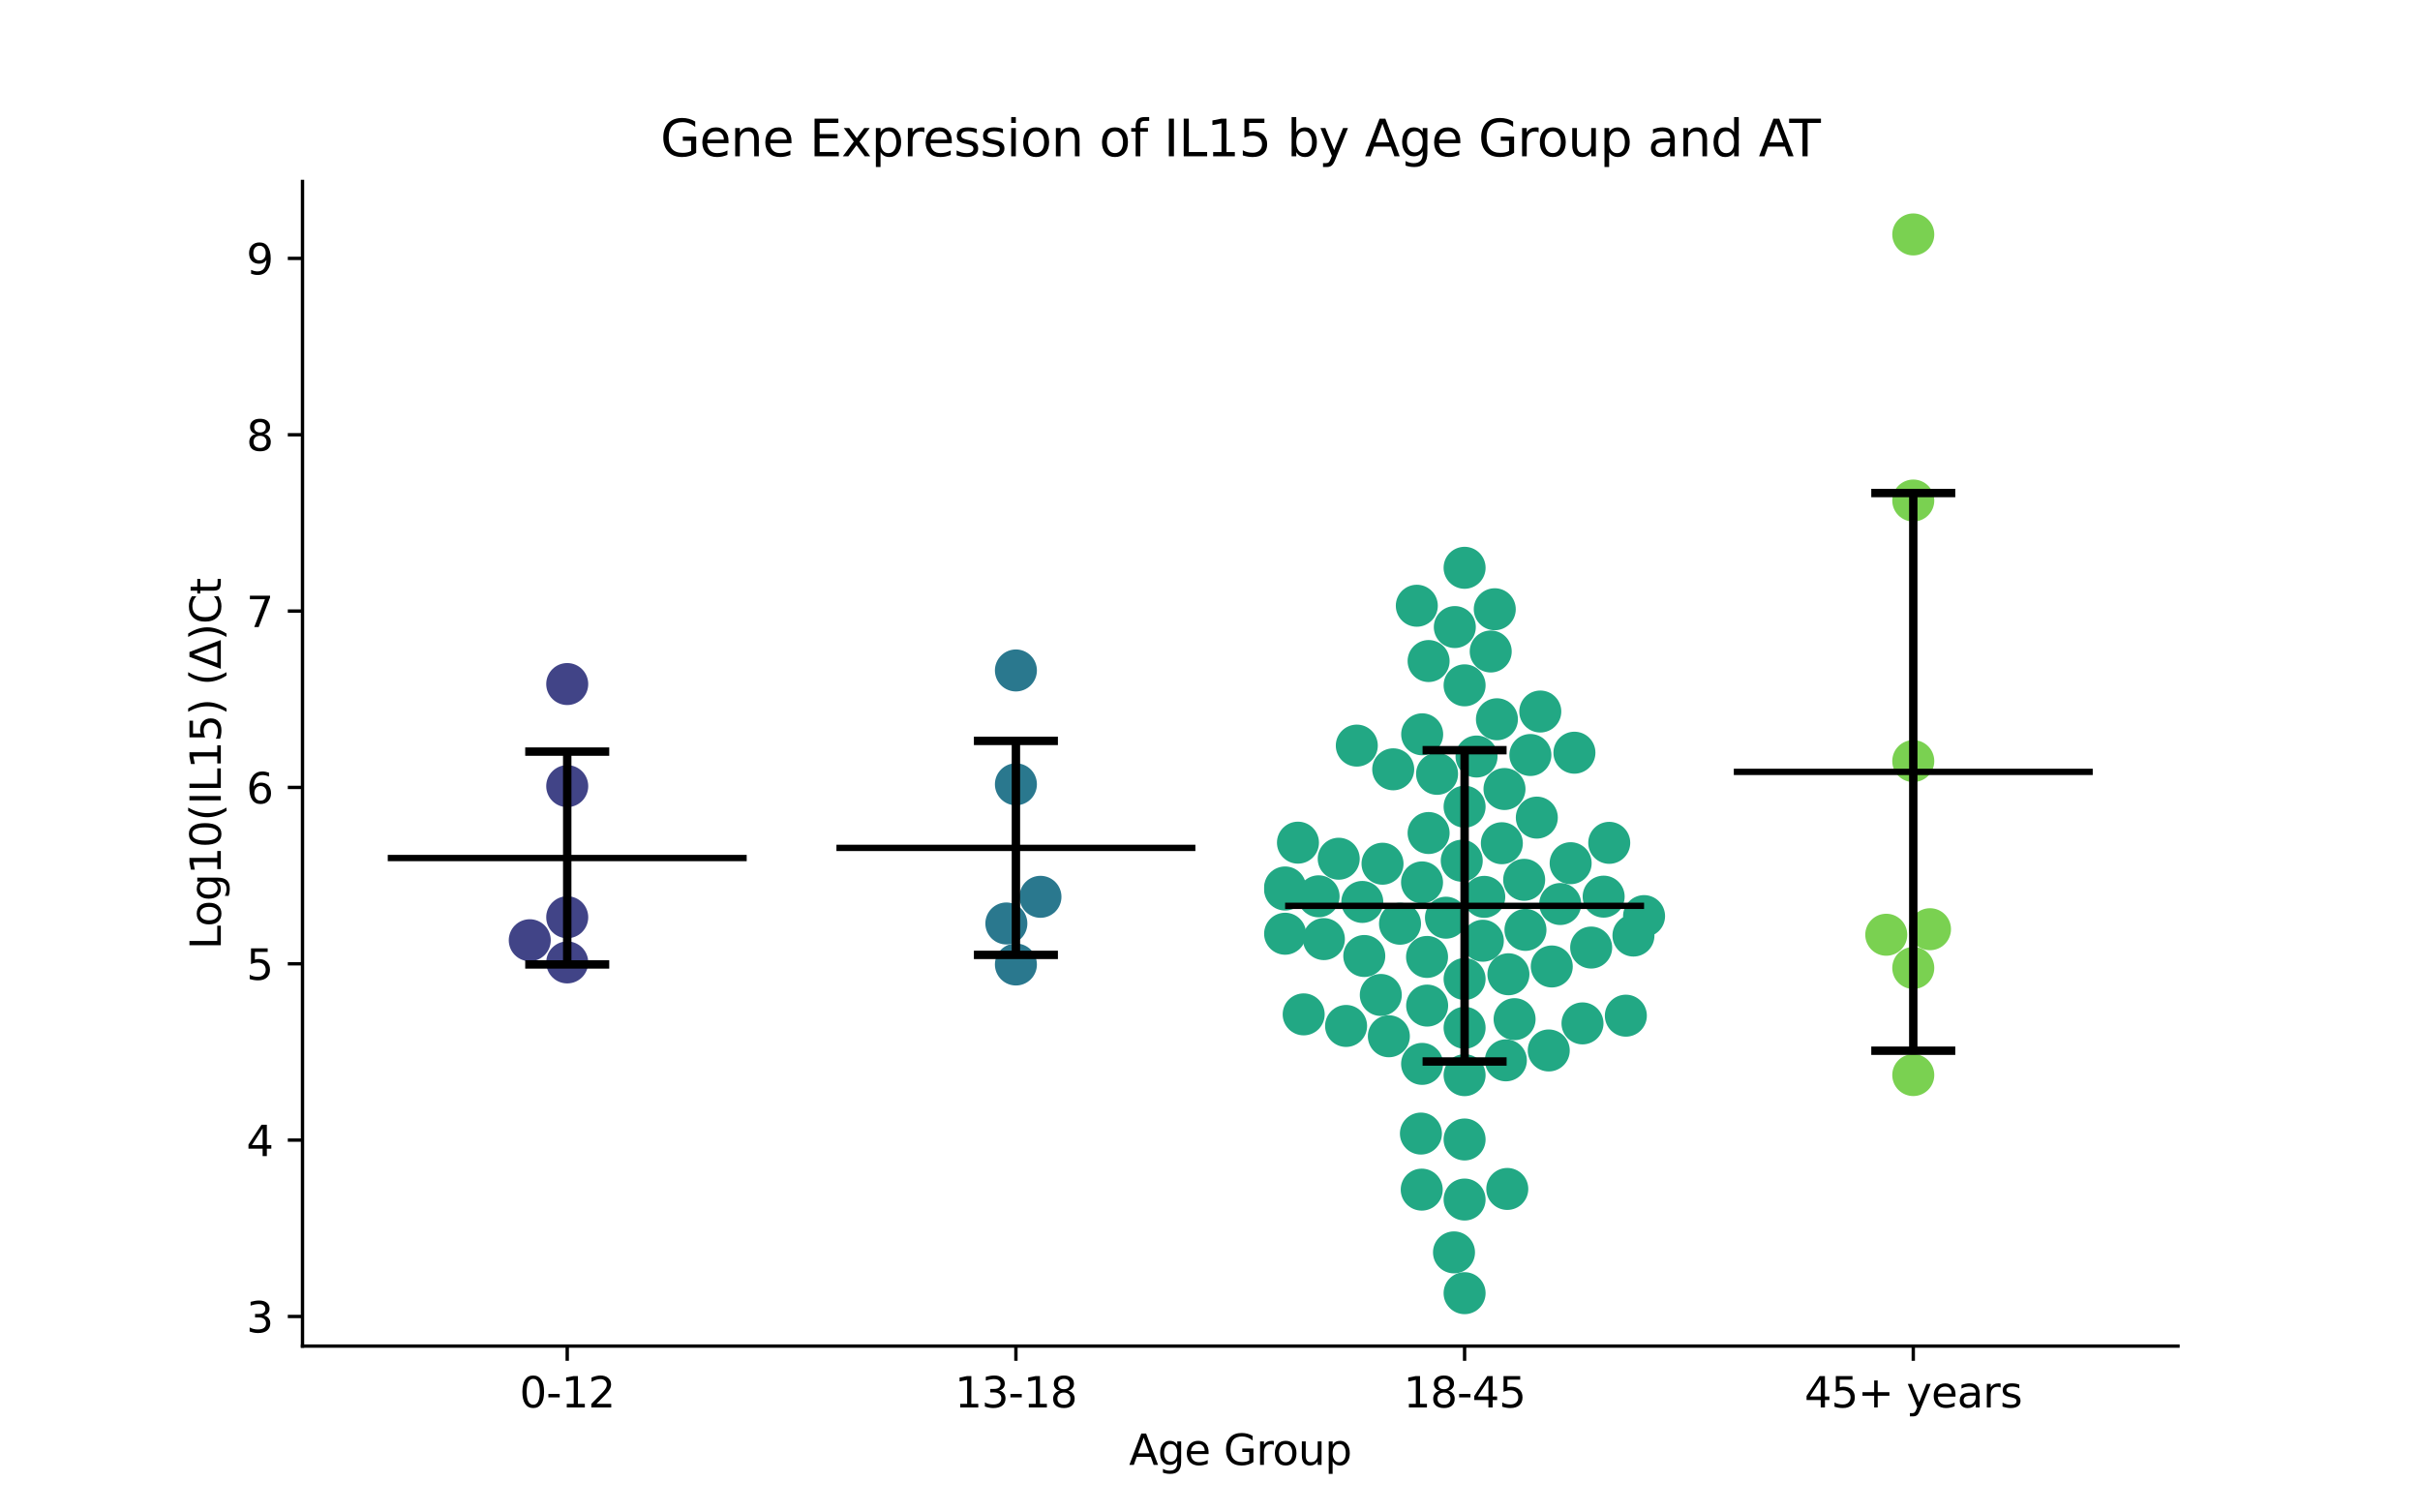 <?xml version="1.0" encoding="utf-8" standalone="no"?>
<!DOCTYPE svg PUBLIC "-//W3C//DTD SVG 1.1//EN"
  "http://www.w3.org/Graphics/SVG/1.1/DTD/svg11.dtd">
<svg xmlns:xlink="http://www.w3.org/1999/xlink" width="576pt" height="360pt" viewBox="0 0 576 360" xmlns="http://www.w3.org/2000/svg" version="1.1">
 <defs>
  <style type="text/css">*{stroke-linejoin: round; stroke-linecap: butt}</style>
 </defs>
 <g id="figure_1">
  <g id="patch_1">
   <path d="M 0 360 
L 576 360 
L 576 0 
L 0 0 
z
" style="fill: #ffffff"/>
  </g>
  <g id="axes_1">
   <g id="patch_2">
    <path d="M 72 320.4 
L 518.4 320.4 
L 518.4 43.2 
L 72 43.2 
z
" style="fill: #ffffff"/>
   </g>
   <g id="PathCollection_1">
    <defs>
     <path id="C0_0_37359011f9" d="M 0 5 
C 1.326 5 2.598 4.473 3.536 3.536 
C 4.473 2.598 5 1.326 5 -0 
C 5 -1.326 4.473 -2.598 3.536 -3.536 
C 2.598 -4.473 1.326 -5 0 -5 
C -1.326 -5 -2.598 -4.473 -3.536 -3.536 
C -4.473 -2.598 -5 -1.326 -5 0 
C -5 1.326 -4.473 2.598 -3.536 3.536 
C -2.598 4.473 -1.326 5 0 5 
z
"/>
    </defs>
    <g clip-path="url(#pb59195311c)">
     <use xlink:href="#C0_0_37359011f9" x="135.009" y="218.322" style="fill: #414487"/>
    </g>
    <g clip-path="url(#pb59195311c)">
     <use xlink:href="#C0_0_37359011f9" x="135.009" y="162.817" style="fill: #414487"/>
    </g>
    <g clip-path="url(#pb59195311c)">
     <use xlink:href="#C0_0_37359011f9" x="135.009" y="187.116" style="fill: #414487"/>
    </g>
    <g clip-path="url(#pb59195311c)">
     <use xlink:href="#C0_0_37359011f9" x="135.009" y="229.075" style="fill: #414487"/>
    </g>
    <g clip-path="url(#pb59195311c)">
     <use xlink:href="#C0_0_37359011f9" x="126.091" y="223.796" style="fill: #414487"/>
    </g>
   </g>
   <g id="PathCollection_2">
    <defs>
     <path id="C1_0_9f944660af" d="M 0 5 
C 1.326 5 2.598 4.473 3.536 3.536 
C 4.473 2.598 5 1.326 5 -0 
C 5 -1.326 4.473 -2.598 3.536 -3.536 
C 2.598 -4.473 1.326 -5 0 -5 
C -1.326 -5 -2.598 -4.473 -3.536 -3.536 
C -4.473 -2.598 -5 -1.326 -5 0 
C -5 1.326 -4.473 2.598 -3.536 3.536 
C -2.598 4.473 -1.326 5 0 5 
z
"/>
    </defs>
    <g clip-path="url(#pb59195311c)">
     <use xlink:href="#C1_0_9f944660af" x="241.803" y="159.581" style="fill: #2a788e"/>
    </g>
    <g clip-path="url(#pb59195311c)">
     <use xlink:href="#C1_0_9f944660af" x="241.803" y="229.568" style="fill: #2a788e"/>
    </g>
    <g clip-path="url(#pb59195311c)">
     <use xlink:href="#C1_0_9f944660af" x="241.803" y="186.679" style="fill: #2a788e"/>
    </g>
    <g clip-path="url(#pb59195311c)">
     <use xlink:href="#C1_0_9f944660af" x="239.531" y="219.805" style="fill: #2a788e"/>
    </g>
    <g clip-path="url(#pb59195311c)">
     <use xlink:href="#C1_0_9f944660af" x="247.646" y="213.46" style="fill: #2a788e"/>
    </g>
   </g>
   <g id="PathCollection_3">
    <defs>
     <path id="C2_0_330243fe6b" d="M 0 5 
C 1.326 5 2.598 4.473 3.536 3.536 
C 4.473 2.598 5 1.326 5 -0 
C 5 -1.326 4.473 -2.598 3.536 -3.536 
C 2.598 -4.473 1.326 -5 0 -5 
C -1.326 -5 -2.598 -4.473 -3.536 -3.536 
C -4.473 -2.598 -5 -1.326 -5 0 
C -5 1.326 -4.473 2.598 -3.536 3.536 
C -2.598 4.473 -1.326 5 0 5 
z
"/>
    </defs>
    <g clip-path="url(#pb59195311c)">
     <use xlink:href="#C2_0_330243fe6b" x="340.032" y="157.34" style="fill: #22a884"/>
    </g>
    <g clip-path="url(#pb59195311c)">
     <use xlink:href="#C2_0_330243fe6b" x="348.597" y="135.147" style="fill: #22a884"/>
    </g>
    <g clip-path="url(#pb59195311c)">
     <use xlink:href="#C2_0_330243fe6b" x="348.597" y="192.008" style="fill: #22a884"/>
    </g>
    <g clip-path="url(#pb59195311c)">
     <use xlink:href="#C2_0_330243fe6b" x="338.393" y="283.155" style="fill: #22a884"/>
    </g>
    <g clip-path="url(#pb59195311c)">
     <use xlink:href="#C2_0_330243fe6b" x="338.468" y="210.029" style="fill: #22a884"/>
    </g>
    <g clip-path="url(#pb59195311c)">
     <use xlink:href="#C2_0_330243fe6b" x="366.614" y="169.357" style="fill: #22a884"/>
    </g>
    <g clip-path="url(#pb59195311c)">
     <use xlink:href="#C2_0_330243fe6b" x="337.225" y="144.178" style="fill: #22a884"/>
    </g>
    <g clip-path="url(#pb59195311c)">
     <use xlink:href="#C2_0_330243fe6b" x="358.423" y="252.382" style="fill: #22a884"/>
    </g>
    <g clip-path="url(#pb59195311c)">
     <use xlink:href="#C2_0_330243fe6b" x="305.879" y="222.248" style="fill: #22a884"/>
    </g>
    <g clip-path="url(#pb59195311c)">
     <use xlink:href="#C2_0_330243fe6b" x="355.78" y="145.011" style="fill: #22a884"/>
    </g>
    <g clip-path="url(#pb59195311c)">
     <use xlink:href="#C2_0_330243fe6b" x="386.981" y="241.749" style="fill: #22a884"/>
    </g>
    <g clip-path="url(#pb59195311c)">
     <use xlink:href="#C2_0_330243fe6b" x="313.845" y="213.34" style="fill: #22a884"/>
    </g>
    <g clip-path="url(#pb59195311c)">
     <use xlink:href="#C2_0_330243fe6b" x="381.696" y="213.418" style="fill: #22a884"/>
    </g>
    <g clip-path="url(#pb59195311c)">
     <use xlink:href="#C2_0_330243fe6b" x="338.502" y="174.779" style="fill: #22a884"/>
    </g>
    <g clip-path="url(#pb59195311c)">
     <use xlink:href="#C2_0_330243fe6b" x="331.608" y="183.113" style="fill: #22a884"/>
    </g>
    <g clip-path="url(#pb59195311c)">
     <use xlink:href="#C2_0_330243fe6b" x="330.57" y="246.651" style="fill: #22a884"/>
    </g>
    <g clip-path="url(#pb59195311c)">
     <use xlink:href="#C2_0_330243fe6b" x="324.25" y="214.678" style="fill: #22a884"/>
    </g>
    <g clip-path="url(#pb59195311c)">
     <use xlink:href="#C2_0_330243fe6b" x="353.281" y="213.471" style="fill: #22a884"/>
    </g>
    <g clip-path="url(#pb59195311c)">
     <use xlink:href="#C2_0_330243fe6b" x="356.294" y="171.199" style="fill: #22a884"/>
    </g>
    <g clip-path="url(#pb59195311c)">
     <use xlink:href="#C2_0_330243fe6b" x="354.816" y="155.067" style="fill: #22a884"/>
    </g>
    <g clip-path="url(#pb59195311c)">
     <use xlink:href="#C2_0_330243fe6b" x="383.026" y="200.613" style="fill: #22a884"/>
    </g>
    <g clip-path="url(#pb59195311c)">
     <use xlink:href="#C2_0_330243fe6b" x="348.597" y="233.02" style="fill: #22a884"/>
    </g>
    <g clip-path="url(#pb59195311c)">
     <use xlink:href="#C2_0_330243fe6b" x="308.936" y="200.571" style="fill: #22a884"/>
    </g>
    <g clip-path="url(#pb59195311c)">
     <use xlink:href="#C2_0_330243fe6b" x="348.597" y="163.124" style="fill: #22a884"/>
    </g>
    <g clip-path="url(#pb59195311c)">
     <use xlink:href="#C2_0_330243fe6b" x="342.047" y="184.192" style="fill: #22a884"/>
    </g>
    <g clip-path="url(#pb59195311c)">
     <use xlink:href="#C2_0_330243fe6b" x="348.597" y="271.217" style="fill: #22a884"/>
    </g>
    <g clip-path="url(#pb59195311c)">
     <use xlink:href="#C2_0_330243fe6b" x="339.683" y="239.35" style="fill: #22a884"/>
    </g>
    <g clip-path="url(#pb59195311c)">
     <use xlink:href="#C2_0_330243fe6b" x="351.44" y="180.067" style="fill: #22a884"/>
    </g>
    <g clip-path="url(#pb59195311c)">
     <use xlink:href="#C2_0_330243fe6b" x="373.84" y="205.457" style="fill: #22a884"/>
    </g>
    <g clip-path="url(#pb59195311c)">
     <use xlink:href="#C2_0_330243fe6b" x="371.359" y="215.174" style="fill: #22a884"/>
    </g>
    <g clip-path="url(#pb59195311c)">
     <use xlink:href="#C2_0_330243fe6b" x="333.226" y="219.868" style="fill: #22a884"/>
    </g>
    <g clip-path="url(#pb59195311c)">
     <use xlink:href="#C2_0_330243fe6b" x="340.031" y="198.274" style="fill: #22a884"/>
    </g>
    <g clip-path="url(#pb59195311c)">
     <use xlink:href="#C2_0_330243fe6b" x="344.163" y="218.43" style="fill: #22a884"/>
    </g>
    <g clip-path="url(#pb59195311c)">
     <use xlink:href="#C2_0_330243fe6b" x="369.348" y="230.039" style="fill: #22a884"/>
    </g>
    <g clip-path="url(#pb59195311c)">
     <use xlink:href="#C2_0_330243fe6b" x="305.879" y="211.232" style="fill: #22a884"/>
    </g>
    <g clip-path="url(#pb59195311c)">
     <use xlink:href="#C2_0_330243fe6b" x="322.942" y="177.467" style="fill: #22a884"/>
    </g>
    <g clip-path="url(#pb59195311c)">
     <use xlink:href="#C2_0_330243fe6b" x="315.108" y="223.526" style="fill: #22a884"/>
    </g>
    <g clip-path="url(#pb59195311c)">
     <use xlink:href="#C2_0_330243fe6b" x="374.741" y="179.158" style="fill: #22a884"/>
    </g>
    <g clip-path="url(#pb59195311c)">
     <use xlink:href="#C2_0_330243fe6b" x="348.597" y="244.635" style="fill: #22a884"/>
    </g>
    <g clip-path="url(#pb59195311c)">
     <use xlink:href="#C2_0_330243fe6b" x="347.921" y="204.872" style="fill: #22a884"/>
    </g>
    <g clip-path="url(#pb59195311c)">
     <use xlink:href="#C2_0_330243fe6b" x="339.66" y="227.77" style="fill: #22a884"/>
    </g>
    <g clip-path="url(#pb59195311c)">
     <use xlink:href="#C2_0_330243fe6b" x="368.629" y="250.03" style="fill: #22a884"/>
    </g>
    <g clip-path="url(#pb59195311c)">
     <use xlink:href="#C2_0_330243fe6b" x="346.272" y="149.254" style="fill: #22a884"/>
    </g>
    <g clip-path="url(#pb59195311c)">
     <use xlink:href="#C2_0_330243fe6b" x="364.256" y="179.706" style="fill: #22a884"/>
    </g>
    <g clip-path="url(#pb59195311c)">
     <use xlink:href="#C2_0_330243fe6b" x="318.638" y="204.395" style="fill: #22a884"/>
    </g>
    <g clip-path="url(#pb59195311c)">
     <use xlink:href="#C2_0_330243fe6b" x="357.466" y="200.705" style="fill: #22a884"/>
    </g>
    <g clip-path="url(#pb59195311c)">
     <use xlink:href="#C2_0_330243fe6b" x="359.03" y="231.892" style="fill: #22a884"/>
    </g>
    <g clip-path="url(#pb59195311c)">
     <use xlink:href="#C2_0_330243fe6b" x="352.942" y="223.916" style="fill: #22a884"/>
    </g>
    <g clip-path="url(#pb59195311c)">
     <use xlink:href="#C2_0_330243fe6b" x="358.758" y="282.991" style="fill: #22a884"/>
    </g>
    <g clip-path="url(#pb59195311c)">
     <use xlink:href="#C2_0_330243fe6b" x="348.597" y="285.512" style="fill: #22a884"/>
    </g>
    <g clip-path="url(#pb59195311c)">
     <use xlink:href="#C2_0_330243fe6b" x="388.787" y="222.68" style="fill: #22a884"/>
    </g>
    <g clip-path="url(#pb59195311c)">
     <use xlink:href="#C2_0_330243fe6b" x="310.297" y="241.441" style="fill: #22a884"/>
    </g>
    <g clip-path="url(#pb59195311c)">
     <use xlink:href="#C2_0_330243fe6b" x="365.788" y="194.608" style="fill: #22a884"/>
    </g>
    <g clip-path="url(#pb59195311c)">
     <use xlink:href="#C2_0_330243fe6b" x="305.879" y="211.732" style="fill: #22a884"/>
    </g>
    <g clip-path="url(#pb59195311c)">
     <use xlink:href="#C2_0_330243fe6b" x="328.653" y="236.819" style="fill: #22a884"/>
    </g>
    <g clip-path="url(#pb59195311c)">
     <use xlink:href="#C2_0_330243fe6b" x="346.076" y="298.092" style="fill: #22a884"/>
    </g>
    <g clip-path="url(#pb59195311c)">
     <use xlink:href="#C2_0_330243fe6b" x="378.725" y="225.539" style="fill: #22a884"/>
    </g>
    <g clip-path="url(#pb59195311c)">
     <use xlink:href="#C2_0_330243fe6b" x="348.597" y="255.907" style="fill: #22a884"/>
    </g>
    <g clip-path="url(#pb59195311c)">
     <use xlink:href="#C2_0_330243fe6b" x="391.315" y="218.05" style="fill: #22a884"/>
    </g>
    <g clip-path="url(#pb59195311c)">
     <use xlink:href="#C2_0_330243fe6b" x="360.499" y="242.579" style="fill: #22a884"/>
    </g>
    <g clip-path="url(#pb59195311c)">
     <use xlink:href="#C2_0_330243fe6b" x="358.094" y="187.803" style="fill: #22a884"/>
    </g>
    <g clip-path="url(#pb59195311c)">
     <use xlink:href="#C2_0_330243fe6b" x="338.202" y="269.811" style="fill: #22a884"/>
    </g>
    <g clip-path="url(#pb59195311c)">
     <use xlink:href="#C2_0_330243fe6b" x="348.597" y="307.8" style="fill: #22a884"/>
    </g>
    <g clip-path="url(#pb59195311c)">
     <use xlink:href="#C2_0_330243fe6b" x="320.391" y="244.196" style="fill: #22a884"/>
    </g>
    <g clip-path="url(#pb59195311c)">
     <use xlink:href="#C2_0_330243fe6b" x="324.722" y="227.546" style="fill: #22a884"/>
    </g>
    <g clip-path="url(#pb59195311c)">
     <use xlink:href="#C2_0_330243fe6b" x="376.66" y="243.588" style="fill: #22a884"/>
    </g>
    <g clip-path="url(#pb59195311c)">
     <use xlink:href="#C2_0_330243fe6b" x="338.482" y="253.224" style="fill: #22a884"/>
    </g>
    <g clip-path="url(#pb59195311c)">
     <use xlink:href="#C2_0_330243fe6b" x="362.776" y="209.413" style="fill: #22a884"/>
    </g>
    <g clip-path="url(#pb59195311c)">
     <use xlink:href="#C2_0_330243fe6b" x="363.085" y="221.33" style="fill: #22a884"/>
    </g>
    <g clip-path="url(#pb59195311c)">
     <use xlink:href="#C2_0_330243fe6b" x="329.064" y="205.582" style="fill: #22a884"/>
    </g>
   </g>
   <g id="PathCollection_4">
    <defs>
     <path id="C3_0_1576e85b34" d="M 0 5 
C 1.326 5 2.598 4.473 3.536 3.536 
C 4.473 2.598 5 1.326 5 -0 
C 5 -1.326 4.473 -2.598 3.536 -3.536 
C 2.598 -4.473 1.326 -5 0 -5 
C -1.326 -5 -2.598 -4.473 -3.536 -3.536 
C -4.473 -2.598 -5 -1.326 -5 0 
C -5 1.326 -4.473 2.598 -3.536 3.536 
C -2.598 4.473 -1.326 5 0 5 
z
"/>
    </defs>
    <g clip-path="url(#pb59195311c)">
     <use xlink:href="#C3_0_1576e85b34" x="455.391" y="255.886" style="fill: #7ad151"/>
    </g>
    <g clip-path="url(#pb59195311c)">
     <use xlink:href="#C3_0_1576e85b34" x="455.391" y="55.8" style="fill: #7ad151"/>
    </g>
    <g clip-path="url(#pb59195311c)">
     <use xlink:href="#C3_0_1576e85b34" x="455.391" y="119.138" style="fill: #7ad151"/>
    </g>
    <g clip-path="url(#pb59195311c)">
     <use xlink:href="#C3_0_1576e85b34" x="455.391" y="181.153" style="fill: #7ad151"/>
    </g>
    <g clip-path="url(#pb59195311c)">
     <use xlink:href="#C3_0_1576e85b34" x="459.37" y="221.171" style="fill: #7ad151"/>
    </g>
    <g clip-path="url(#pb59195311c)">
     <use xlink:href="#C3_0_1576e85b34" x="448.962" y="222.489" style="fill: #7ad151"/>
    </g>
    <g clip-path="url(#pb59195311c)">
     <use xlink:href="#C3_0_1576e85b34" x="455.391" y="230.395" style="fill: #7ad151"/>
    </g>
   </g>
   <g id="matplotlib.axis_1">
    <g id="xtick_1">
     <g id="line2d_1">
      <defs>
       <path id="m72f266519b" d="M 0 0 
L 0 3.5 
" style="stroke: #000000; stroke-width: 0.8"/>
      </defs>
      <g>
       <use xlink:href="#m72f266519b" x="135.009" y="320.4" style="stroke: #000000; stroke-width: 0.8"/>
      </g>
     </g>
     <g id="text_1">
      <!-- 0-12 -->
      <g transform="translate(123.661 334.998) scale(0.1 -0.1)">
       <defs>
        <path id="DejaVuSans-30" d="M 2034 4250 
Q 1547 4250 1301 3770 
Q 1056 3291 1056 2328 
Q 1056 1369 1301 889 
Q 1547 409 2034 409 
Q 2525 409 2770 889 
Q 3016 1369 3016 2328 
Q 3016 3291 2770 3770 
Q 2525 4250 2034 4250 
z
M 2034 4750 
Q 2819 4750 3233 4129 
Q 3647 3509 3647 2328 
Q 3647 1150 3233 529 
Q 2819 -91 2034 -91 
Q 1250 -91 836 529 
Q 422 1150 422 2328 
Q 422 3509 836 4129 
Q 1250 4750 2034 4750 
z
" transform="scale(0.016)"/>
        <path id="DejaVuSans-2d" d="M 313 2009 
L 1997 2009 
L 1997 1497 
L 313 1497 
L 313 2009 
z
" transform="scale(0.016)"/>
        <path id="DejaVuSans-31" d="M 794 531 
L 1825 531 
L 1825 4091 
L 703 3866 
L 703 4441 
L 1819 4666 
L 2450 4666 
L 2450 531 
L 3481 531 
L 3481 0 
L 794 0 
L 794 531 
z
" transform="scale(0.016)"/>
        <path id="DejaVuSans-32" d="M 1228 531 
L 3431 531 
L 3431 0 
L 469 0 
L 469 531 
Q 828 903 1448 1529 
Q 2069 2156 2228 2338 
Q 2531 2678 2651 2914 
Q 2772 3150 2772 3378 
Q 2772 3750 2511 3984 
Q 2250 4219 1831 4219 
Q 1534 4219 1204 4116 
Q 875 4013 500 3803 
L 500 4441 
Q 881 4594 1212 4672 
Q 1544 4750 1819 4750 
Q 2544 4750 2975 4387 
Q 3406 4025 3406 3419 
Q 3406 3131 3298 2873 
Q 3191 2616 2906 2266 
Q 2828 2175 2409 1742 
Q 1991 1309 1228 531 
z
" transform="scale(0.016)"/>
       </defs>
       <use xlink:href="#DejaVuSans-30"/>
       <use xlink:href="#DejaVuSans-2d" x="63.623"/>
       <use xlink:href="#DejaVuSans-31" x="99.707"/>
       <use xlink:href="#DejaVuSans-32" x="163.33"/>
      </g>
     </g>
    </g>
    <g id="xtick_2">
     <g id="line2d_2">
      <g>
       <use xlink:href="#m72f266519b" x="241.803" y="320.4" style="stroke: #000000; stroke-width: 0.8"/>
      </g>
     </g>
     <g id="text_2">
      <!-- 13-18 -->
      <g transform="translate(227.274 334.998) scale(0.1 -0.1)">
       <defs>
        <path id="DejaVuSans-33" d="M 2597 2516 
Q 3050 2419 3304 2112 
Q 3559 1806 3559 1356 
Q 3559 666 3084 287 
Q 2609 -91 1734 -91 
Q 1441 -91 1130 -33 
Q 819 25 488 141 
L 488 750 
Q 750 597 1062 519 
Q 1375 441 1716 441 
Q 2309 441 2620 675 
Q 2931 909 2931 1356 
Q 2931 1769 2642 2001 
Q 2353 2234 1838 2234 
L 1294 2234 
L 1294 2753 
L 1863 2753 
Q 2328 2753 2575 2939 
Q 2822 3125 2822 3475 
Q 2822 3834 2567 4026 
Q 2313 4219 1838 4219 
Q 1578 4219 1281 4162 
Q 984 4106 628 3988 
L 628 4550 
Q 988 4650 1302 4700 
Q 1616 4750 1894 4750 
Q 2613 4750 3031 4423 
Q 3450 4097 3450 3541 
Q 3450 3153 3228 2886 
Q 3006 2619 2597 2516 
z
" transform="scale(0.016)"/>
        <path id="DejaVuSans-38" d="M 2034 2216 
Q 1584 2216 1326 1975 
Q 1069 1734 1069 1313 
Q 1069 891 1326 650 
Q 1584 409 2034 409 
Q 2484 409 2743 651 
Q 3003 894 3003 1313 
Q 3003 1734 2745 1975 
Q 2488 2216 2034 2216 
z
M 1403 2484 
Q 997 2584 770 2862 
Q 544 3141 544 3541 
Q 544 4100 942 4425 
Q 1341 4750 2034 4750 
Q 2731 4750 3128 4425 
Q 3525 4100 3525 3541 
Q 3525 3141 3298 2862 
Q 3072 2584 2669 2484 
Q 3125 2378 3379 2068 
Q 3634 1759 3634 1313 
Q 3634 634 3220 271 
Q 2806 -91 2034 -91 
Q 1263 -91 848 271 
Q 434 634 434 1313 
Q 434 1759 690 2068 
Q 947 2378 1403 2484 
z
M 1172 3481 
Q 1172 3119 1398 2916 
Q 1625 2713 2034 2713 
Q 2441 2713 2670 2916 
Q 2900 3119 2900 3481 
Q 2900 3844 2670 4047 
Q 2441 4250 2034 4250 
Q 1625 4250 1398 4047 
Q 1172 3844 1172 3481 
z
" transform="scale(0.016)"/>
       </defs>
       <use xlink:href="#DejaVuSans-31"/>
       <use xlink:href="#DejaVuSans-33" x="63.623"/>
       <use xlink:href="#DejaVuSans-2d" x="127.246"/>
       <use xlink:href="#DejaVuSans-31" x="163.33"/>
       <use xlink:href="#DejaVuSans-38" x="226.953"/>
      </g>
     </g>
    </g>
    <g id="xtick_3">
     <g id="line2d_3">
      <g>
       <use xlink:href="#m72f266519b" x="348.597" y="320.4" style="stroke: #000000; stroke-width: 0.8"/>
      </g>
     </g>
     <g id="text_3">
      <!-- 18-45 -->
      <g transform="translate(334.068 334.998) scale(0.1 -0.1)">
       <defs>
        <path id="DejaVuSans-34" d="M 2419 4116 
L 825 1625 
L 2419 1625 
L 2419 4116 
z
M 2253 4666 
L 3047 4666 
L 3047 1625 
L 3713 1625 
L 3713 1100 
L 3047 1100 
L 3047 0 
L 2419 0 
L 2419 1100 
L 313 1100 
L 313 1709 
L 2253 4666 
z
" transform="scale(0.016)"/>
        <path id="DejaVuSans-35" d="M 691 4666 
L 3169 4666 
L 3169 4134 
L 1269 4134 
L 1269 2991 
Q 1406 3038 1543 3061 
Q 1681 3084 1819 3084 
Q 2600 3084 3056 2656 
Q 3513 2228 3513 1497 
Q 3513 744 3044 326 
Q 2575 -91 1722 -91 
Q 1428 -91 1123 -41 
Q 819 9 494 109 
L 494 744 
Q 775 591 1075 516 
Q 1375 441 1709 441 
Q 2250 441 2565 725 
Q 2881 1009 2881 1497 
Q 2881 1984 2565 2268 
Q 2250 2553 1709 2553 
Q 1456 2553 1204 2497 
Q 953 2441 691 2322 
L 691 4666 
z
" transform="scale(0.016)"/>
       </defs>
       <use xlink:href="#DejaVuSans-31"/>
       <use xlink:href="#DejaVuSans-38" x="63.623"/>
       <use xlink:href="#DejaVuSans-2d" x="127.246"/>
       <use xlink:href="#DejaVuSans-34" x="163.33"/>
       <use xlink:href="#DejaVuSans-35" x="226.953"/>
      </g>
     </g>
    </g>
    <g id="xtick_4">
     <g id="line2d_4">
      <g>
       <use xlink:href="#m72f266519b" x="455.391" y="320.4" style="stroke: #000000; stroke-width: 0.8"/>
      </g>
     </g>
     <g id="text_4">
      <!-- 45+ years -->
      <g transform="translate(429.49 334.998) scale(0.1 -0.1)">
       <defs>
        <path id="DejaVuSans-2b" d="M 2944 4013 
L 2944 2272 
L 4684 2272 
L 4684 1741 
L 2944 1741 
L 2944 0 
L 2419 0 
L 2419 1741 
L 678 1741 
L 678 2272 
L 2419 2272 
L 2419 4013 
L 2944 4013 
z
" transform="scale(0.016)"/>
        <path id="DejaVuSans-20" transform="scale(0.016)"/>
        <path id="DejaVuSans-79" d="M 2059 -325 
Q 1816 -950 1584 -1140 
Q 1353 -1331 966 -1331 
L 506 -1331 
L 506 -850 
L 844 -850 
Q 1081 -850 1212 -737 
Q 1344 -625 1503 -206 
L 1606 56 
L 191 3500 
L 800 3500 
L 1894 763 
L 2988 3500 
L 3597 3500 
L 2059 -325 
z
" transform="scale(0.016)"/>
        <path id="DejaVuSans-65" d="M 3597 1894 
L 3597 1613 
L 953 1613 
Q 991 1019 1311 708 
Q 1631 397 2203 397 
Q 2534 397 2845 478 
Q 3156 559 3463 722 
L 3463 178 
Q 3153 47 2828 -22 
Q 2503 -91 2169 -91 
Q 1331 -91 842 396 
Q 353 884 353 1716 
Q 353 2575 817 3079 
Q 1281 3584 2069 3584 
Q 2775 3584 3186 3129 
Q 3597 2675 3597 1894 
z
M 3022 2063 
Q 3016 2534 2758 2815 
Q 2500 3097 2075 3097 
Q 1594 3097 1305 2825 
Q 1016 2553 972 2059 
L 3022 2063 
z
" transform="scale(0.016)"/>
        <path id="DejaVuSans-61" d="M 2194 1759 
Q 1497 1759 1228 1600 
Q 959 1441 959 1056 
Q 959 750 1161 570 
Q 1363 391 1709 391 
Q 2188 391 2477 730 
Q 2766 1069 2766 1631 
L 2766 1759 
L 2194 1759 
z
M 3341 1997 
L 3341 0 
L 2766 0 
L 2766 531 
Q 2569 213 2275 61 
Q 1981 -91 1556 -91 
Q 1019 -91 701 211 
Q 384 513 384 1019 
Q 384 1609 779 1909 
Q 1175 2209 1959 2209 
L 2766 2209 
L 2766 2266 
Q 2766 2663 2505 2880 
Q 2244 3097 1772 3097 
Q 1472 3097 1187 3025 
Q 903 2953 641 2809 
L 641 3341 
Q 956 3463 1253 3523 
Q 1550 3584 1831 3584 
Q 2591 3584 2966 3190 
Q 3341 2797 3341 1997 
z
" transform="scale(0.016)"/>
        <path id="DejaVuSans-72" d="M 2631 2963 
Q 2534 3019 2420 3045 
Q 2306 3072 2169 3072 
Q 1681 3072 1420 2755 
Q 1159 2438 1159 1844 
L 1159 0 
L 581 0 
L 581 3500 
L 1159 3500 
L 1159 2956 
Q 1341 3275 1631 3429 
Q 1922 3584 2338 3584 
Q 2397 3584 2469 3576 
Q 2541 3569 2628 3553 
L 2631 2963 
z
" transform="scale(0.016)"/>
        <path id="DejaVuSans-73" d="M 2834 3397 
L 2834 2853 
Q 2591 2978 2328 3040 
Q 2066 3103 1784 3103 
Q 1356 3103 1142 2972 
Q 928 2841 928 2578 
Q 928 2378 1081 2264 
Q 1234 2150 1697 2047 
L 1894 2003 
Q 2506 1872 2764 1633 
Q 3022 1394 3022 966 
Q 3022 478 2636 193 
Q 2250 -91 1575 -91 
Q 1294 -91 989 -36 
Q 684 19 347 128 
L 347 722 
Q 666 556 975 473 
Q 1284 391 1588 391 
Q 1994 391 2212 530 
Q 2431 669 2431 922 
Q 2431 1156 2273 1281 
Q 2116 1406 1581 1522 
L 1381 1569 
Q 847 1681 609 1914 
Q 372 2147 372 2553 
Q 372 3047 722 3315 
Q 1072 3584 1716 3584 
Q 2034 3584 2315 3537 
Q 2597 3491 2834 3397 
z
" transform="scale(0.016)"/>
       </defs>
       <use xlink:href="#DejaVuSans-34"/>
       <use xlink:href="#DejaVuSans-35" x="63.623"/>
       <use xlink:href="#DejaVuSans-2b" x="127.246"/>
       <use xlink:href="#DejaVuSans-20" x="211.035"/>
       <use xlink:href="#DejaVuSans-79" x="242.822"/>
       <use xlink:href="#DejaVuSans-65" x="302.002"/>
       <use xlink:href="#DejaVuSans-61" x="363.525"/>
       <use xlink:href="#DejaVuSans-72" x="424.805"/>
       <use xlink:href="#DejaVuSans-73" x="465.918"/>
      </g>
     </g>
    </g>
    <g id="text_5">
     <!-- Age Group -->
     <g transform="translate(268.72 348.677) scale(0.1 -0.1)">
      <defs>
       <path id="DejaVuSans-41" d="M 2188 4044 
L 1331 1722 
L 3047 1722 
L 2188 4044 
z
M 1831 4666 
L 2547 4666 
L 4325 0 
L 3669 0 
L 3244 1197 
L 1141 1197 
L 716 0 
L 50 0 
L 1831 4666 
z
" transform="scale(0.016)"/>
       <path id="DejaVuSans-67" d="M 2906 1791 
Q 2906 2416 2648 2759 
Q 2391 3103 1925 3103 
Q 1463 3103 1205 2759 
Q 947 2416 947 1791 
Q 947 1169 1205 825 
Q 1463 481 1925 481 
Q 2391 481 2648 825 
Q 2906 1169 2906 1791 
z
M 3481 434 
Q 3481 -459 3084 -895 
Q 2688 -1331 1869 -1331 
Q 1566 -1331 1297 -1286 
Q 1028 -1241 775 -1147 
L 775 -588 
Q 1028 -725 1275 -790 
Q 1522 -856 1778 -856 
Q 2344 -856 2625 -561 
Q 2906 -266 2906 331 
L 2906 616 
Q 2728 306 2450 153 
Q 2172 0 1784 0 
Q 1141 0 747 490 
Q 353 981 353 1791 
Q 353 2603 747 3093 
Q 1141 3584 1784 3584 
Q 2172 3584 2450 3431 
Q 2728 3278 2906 2969 
L 2906 3500 
L 3481 3500 
L 3481 434 
z
" transform="scale(0.016)"/>
       <path id="DejaVuSans-47" d="M 3809 666 
L 3809 1919 
L 2778 1919 
L 2778 2438 
L 4434 2438 
L 4434 434 
Q 4069 175 3628 42 
Q 3188 -91 2688 -91 
Q 1594 -91 976 548 
Q 359 1188 359 2328 
Q 359 3472 976 4111 
Q 1594 4750 2688 4750 
Q 3144 4750 3555 4637 
Q 3966 4525 4313 4306 
L 4313 3634 
Q 3963 3931 3569 4081 
Q 3175 4231 2741 4231 
Q 1884 4231 1454 3753 
Q 1025 3275 1025 2328 
Q 1025 1384 1454 906 
Q 1884 428 2741 428 
Q 3075 428 3337 486 
Q 3600 544 3809 666 
z
" transform="scale(0.016)"/>
       <path id="DejaVuSans-6f" d="M 1959 3097 
Q 1497 3097 1228 2736 
Q 959 2375 959 1747 
Q 959 1119 1226 758 
Q 1494 397 1959 397 
Q 2419 397 2687 759 
Q 2956 1122 2956 1747 
Q 2956 2369 2687 2733 
Q 2419 3097 1959 3097 
z
M 1959 3584 
Q 2709 3584 3137 3096 
Q 3566 2609 3566 1747 
Q 3566 888 3137 398 
Q 2709 -91 1959 -91 
Q 1206 -91 779 398 
Q 353 888 353 1747 
Q 353 2609 779 3096 
Q 1206 3584 1959 3584 
z
" transform="scale(0.016)"/>
       <path id="DejaVuSans-75" d="M 544 1381 
L 544 3500 
L 1119 3500 
L 1119 1403 
Q 1119 906 1312 657 
Q 1506 409 1894 409 
Q 2359 409 2629 706 
Q 2900 1003 2900 1516 
L 2900 3500 
L 3475 3500 
L 3475 0 
L 2900 0 
L 2900 538 
Q 2691 219 2414 64 
Q 2138 -91 1772 -91 
Q 1169 -91 856 284 
Q 544 659 544 1381 
z
M 1991 3584 
L 1991 3584 
z
" transform="scale(0.016)"/>
       <path id="DejaVuSans-70" d="M 1159 525 
L 1159 -1331 
L 581 -1331 
L 581 3500 
L 1159 3500 
L 1159 2969 
Q 1341 3281 1617 3432 
Q 1894 3584 2278 3584 
Q 2916 3584 3314 3078 
Q 3713 2572 3713 1747 
Q 3713 922 3314 415 
Q 2916 -91 2278 -91 
Q 1894 -91 1617 61 
Q 1341 213 1159 525 
z
M 3116 1747 
Q 3116 2381 2855 2742 
Q 2594 3103 2138 3103 
Q 1681 3103 1420 2742 
Q 1159 2381 1159 1747 
Q 1159 1113 1420 752 
Q 1681 391 2138 391 
Q 2594 391 2855 752 
Q 3116 1113 3116 1747 
z
" transform="scale(0.016)"/>
      </defs>
      <use xlink:href="#DejaVuSans-41"/>
      <use xlink:href="#DejaVuSans-67" x="68.408"/>
      <use xlink:href="#DejaVuSans-65" x="131.885"/>
      <use xlink:href="#DejaVuSans-20" x="193.408"/>
      <use xlink:href="#DejaVuSans-47" x="225.195"/>
      <use xlink:href="#DejaVuSans-72" x="302.686"/>
      <use xlink:href="#DejaVuSans-6f" x="341.549"/>
      <use xlink:href="#DejaVuSans-75" x="402.73"/>
      <use xlink:href="#DejaVuSans-70" x="466.109"/>
     </g>
    </g>
   </g>
   <g id="matplotlib.axis_2">
    <g id="ytick_1">
     <g id="line2d_5">
      <defs>
       <path id="mf5d5839b58" d="M 0 0 
L -3.5 0 
" style="stroke: #000000; stroke-width: 0.8"/>
      </defs>
      <g>
       <use xlink:href="#mf5d5839b58" x="72" y="313.345" style="stroke: #000000; stroke-width: 0.8"/>
      </g>
     </g>
     <g id="text_6">
      <!-- 3 -->
      <g transform="translate(58.638 317.144) scale(0.1 -0.1)">
       <use xlink:href="#DejaVuSans-33"/>
      </g>
     </g>
    </g>
    <g id="ytick_2">
     <g id="line2d_6">
      <g>
       <use xlink:href="#mf5d5839b58" x="72" y="271.371" style="stroke: #000000; stroke-width: 0.8"/>
      </g>
     </g>
     <g id="text_7">
      <!-- 4 -->
      <g transform="translate(58.638 275.17) scale(0.1 -0.1)">
       <use xlink:href="#DejaVuSans-34"/>
      </g>
     </g>
    </g>
    <g id="ytick_3">
     <g id="line2d_7">
      <g>
       <use xlink:href="#mf5d5839b58" x="72" y="229.398" style="stroke: #000000; stroke-width: 0.8"/>
      </g>
     </g>
     <g id="text_8">
      <!-- 5 -->
      <g transform="translate(58.638 233.197) scale(0.1 -0.1)">
       <use xlink:href="#DejaVuSans-35"/>
      </g>
     </g>
    </g>
    <g id="ytick_4">
     <g id="line2d_8">
      <g>
       <use xlink:href="#mf5d5839b58" x="72" y="187.424" style="stroke: #000000; stroke-width: 0.8"/>
      </g>
     </g>
     <g id="text_9">
      <!-- 6 -->
      <g transform="translate(58.638 191.223) scale(0.1 -0.1)">
       <defs>
        <path id="DejaVuSans-36" d="M 2113 2584 
Q 1688 2584 1439 2293 
Q 1191 2003 1191 1497 
Q 1191 994 1439 701 
Q 1688 409 2113 409 
Q 2538 409 2786 701 
Q 3034 994 3034 1497 
Q 3034 2003 2786 2293 
Q 2538 2584 2113 2584 
z
M 3366 4563 
L 3366 3988 
Q 3128 4100 2886 4159 
Q 2644 4219 2406 4219 
Q 1781 4219 1451 3797 
Q 1122 3375 1075 2522 
Q 1259 2794 1537 2939 
Q 1816 3084 2150 3084 
Q 2853 3084 3261 2657 
Q 3669 2231 3669 1497 
Q 3669 778 3244 343 
Q 2819 -91 2113 -91 
Q 1303 -91 875 529 
Q 447 1150 447 2328 
Q 447 3434 972 4092 
Q 1497 4750 2381 4750 
Q 2619 4750 2861 4703 
Q 3103 4656 3366 4563 
z
" transform="scale(0.016)"/>
       </defs>
       <use xlink:href="#DejaVuSans-36"/>
      </g>
     </g>
    </g>
    <g id="ytick_5">
     <g id="line2d_9">
      <g>
       <use xlink:href="#mf5d5839b58" x="72" y="145.451" style="stroke: #000000; stroke-width: 0.8"/>
      </g>
     </g>
     <g id="text_10">
      <!-- 7 -->
      <g transform="translate(58.638 149.25) scale(0.1 -0.1)">
       <defs>
        <path id="DejaVuSans-37" d="M 525 4666 
L 3525 4666 
L 3525 4397 
L 1831 0 
L 1172 0 
L 2766 4134 
L 525 4134 
L 525 4666 
z
" transform="scale(0.016)"/>
       </defs>
       <use xlink:href="#DejaVuSans-37"/>
      </g>
     </g>
    </g>
    <g id="ytick_6">
     <g id="line2d_10">
      <g>
       <use xlink:href="#mf5d5839b58" x="72" y="103.477" style="stroke: #000000; stroke-width: 0.8"/>
      </g>
     </g>
     <g id="text_11">
      <!-- 8 -->
      <g transform="translate(58.638 107.276) scale(0.1 -0.1)">
       <use xlink:href="#DejaVuSans-38"/>
      </g>
     </g>
    </g>
    <g id="ytick_7">
     <g id="line2d_11">
      <g>
       <use xlink:href="#mf5d5839b58" x="72" y="61.504" style="stroke: #000000; stroke-width: 0.8"/>
      </g>
     </g>
     <g id="text_12">
      <!-- 9 -->
      <g transform="translate(58.638 65.303) scale(0.1 -0.1)">
       <defs>
        <path id="DejaVuSans-39" d="M 703 97 
L 703 672 
Q 941 559 1184 500 
Q 1428 441 1663 441 
Q 2288 441 2617 861 
Q 2947 1281 2994 2138 
Q 2813 1869 2534 1725 
Q 2256 1581 1919 1581 
Q 1219 1581 811 2004 
Q 403 2428 403 3163 
Q 403 3881 828 4315 
Q 1253 4750 1959 4750 
Q 2769 4750 3195 4129 
Q 3622 3509 3622 2328 
Q 3622 1225 3098 567 
Q 2575 -91 1691 -91 
Q 1453 -91 1209 -44 
Q 966 3 703 97 
z
M 1959 2075 
Q 2384 2075 2632 2365 
Q 2881 2656 2881 3163 
Q 2881 3666 2632 3958 
Q 2384 4250 1959 4250 
Q 1534 4250 1286 3958 
Q 1038 3666 1038 3163 
Q 1038 2656 1286 2365 
Q 1534 2075 1959 2075 
z
" transform="scale(0.016)"/>
       </defs>
       <use xlink:href="#DejaVuSans-39"/>
      </g>
     </g>
    </g>
    <g id="text_13">
     <!-- Log10(IL15) (Δ)Ct -->
     <g transform="translate(52.558 225.982) rotate(-90) scale(0.1 -0.1)">
      <defs>
       <path id="DejaVuSans-4c" d="M 628 4666 
L 1259 4666 
L 1259 531 
L 3531 531 
L 3531 0 
L 628 0 
L 628 4666 
z
" transform="scale(0.016)"/>
       <path id="DejaVuSans-28" d="M 1984 4856 
Q 1566 4138 1362 3434 
Q 1159 2731 1159 2009 
Q 1159 1288 1364 580 
Q 1569 -128 1984 -844 
L 1484 -844 
Q 1016 -109 783 600 
Q 550 1309 550 2009 
Q 550 2706 781 3412 
Q 1013 4119 1484 4856 
L 1984 4856 
z
" transform="scale(0.016)"/>
       <path id="DejaVuSans-49" d="M 628 4666 
L 1259 4666 
L 1259 0 
L 628 0 
L 628 4666 
z
" transform="scale(0.016)"/>
       <path id="DejaVuSans-29" d="M 513 4856 
L 1013 4856 
Q 1481 4119 1714 3412 
Q 1947 2706 1947 2009 
Q 1947 1309 1714 600 
Q 1481 -109 1013 -844 
L 513 -844 
Q 928 -128 1133 580 
Q 1338 1288 1338 2009 
Q 1338 2731 1133 3434 
Q 928 4138 513 4856 
z
" transform="scale(0.016)"/>
       <path id="DejaVuSans-394" d="M 2188 4044 
L 906 525 
L 3472 525 
L 2188 4044 
z
M 50 0 
L 1831 4666 
L 2547 4666 
L 4325 0 
L 50 0 
z
" transform="scale(0.016)"/>
       <path id="DejaVuSans-43" d="M 4122 4306 
L 4122 3641 
Q 3803 3938 3442 4084 
Q 3081 4231 2675 4231 
Q 1875 4231 1450 3742 
Q 1025 3253 1025 2328 
Q 1025 1406 1450 917 
Q 1875 428 2675 428 
Q 3081 428 3442 575 
Q 3803 722 4122 1019 
L 4122 359 
Q 3791 134 3420 21 
Q 3050 -91 2638 -91 
Q 1578 -91 968 557 
Q 359 1206 359 2328 
Q 359 3453 968 4101 
Q 1578 4750 2638 4750 
Q 3056 4750 3426 4639 
Q 3797 4528 4122 4306 
z
" transform="scale(0.016)"/>
       <path id="DejaVuSans-74" d="M 1172 4494 
L 1172 3500 
L 2356 3500 
L 2356 3053 
L 1172 3053 
L 1172 1153 
Q 1172 725 1289 603 
Q 1406 481 1766 481 
L 2356 481 
L 2356 0 
L 1766 0 
Q 1100 0 847 248 
Q 594 497 594 1153 
L 594 3053 
L 172 3053 
L 172 3500 
L 594 3500 
L 594 4494 
L 1172 4494 
z
" transform="scale(0.016)"/>
      </defs>
      <use xlink:href="#DejaVuSans-4c"/>
      <use xlink:href="#DejaVuSans-6f" x="53.963"/>
      <use xlink:href="#DejaVuSans-67" x="115.145"/>
      <use xlink:href="#DejaVuSans-31" x="178.621"/>
      <use xlink:href="#DejaVuSans-30" x="242.244"/>
      <use xlink:href="#DejaVuSans-28" x="305.867"/>
      <use xlink:href="#DejaVuSans-49" x="344.881"/>
      <use xlink:href="#DejaVuSans-4c" x="374.373"/>
      <use xlink:href="#DejaVuSans-31" x="430.086"/>
      <use xlink:href="#DejaVuSans-35" x="493.709"/>
      <use xlink:href="#DejaVuSans-29" x="557.332"/>
      <use xlink:href="#DejaVuSans-20" x="596.346"/>
      <use xlink:href="#DejaVuSans-28" x="628.133"/>
      <use xlink:href="#DejaVuSans-394" x="667.146"/>
      <use xlink:href="#DejaVuSans-29" x="735.555"/>
      <use xlink:href="#DejaVuSans-43" x="774.568"/>
      <use xlink:href="#DejaVuSans-74" x="844.393"/>
     </g>
    </g>
   </g>
   <g id="LineCollection_1">
    <path d="M 135.009 229.55 
L 135.009 178.901 
" clip-path="url(#pb59195311c)" style="fill: none; stroke: #000000; stroke-width: 2"/>
   </g>
   <g id="line2d_12">
    <defs>
     <path id="m708bf989ae" d="M 10 0 
L -10 -0 
" style="stroke: #000000; stroke-width: 2"/>
    </defs>
    <g clip-path="url(#pb59195311c)">
     <use xlink:href="#m708bf989ae" x="135.009" y="229.55" style="stroke: #000000; stroke-width: 2"/>
    </g>
   </g>
   <g id="line2d_13">
    <g clip-path="url(#pb59195311c)">
     <use xlink:href="#m708bf989ae" x="135.009" y="178.901" style="stroke: #000000; stroke-width: 2"/>
    </g>
   </g>
   <g id="LineCollection_2">
    <path d="M 92.291 204.225 
L 177.726 204.225 
" clip-path="url(#pb59195311c)" style="fill: none; stroke: #000000; stroke-width: 1.5"/>
   </g>
   <g id="LineCollection_3">
    <path d="M 241.803 227.283 
L 241.803 176.354 
" clip-path="url(#pb59195311c)" style="fill: none; stroke: #000000; stroke-width: 2"/>
   </g>
   <g id="line2d_14">
    <g clip-path="url(#pb59195311c)">
     <use xlink:href="#m708bf989ae" x="241.803" y="227.283" style="stroke: #000000; stroke-width: 2"/>
    </g>
   </g>
   <g id="line2d_15">
    <g clip-path="url(#pb59195311c)">
     <use xlink:href="#m708bf989ae" x="241.803" y="176.354" style="stroke: #000000; stroke-width: 2"/>
    </g>
   </g>
   <g id="LineCollection_4">
    <path d="M 199.085 201.819 
L 284.521 201.819 
" clip-path="url(#pb59195311c)" style="fill: none; stroke: #000000; stroke-width: 1.5"/>
   </g>
   <g id="LineCollection_5">
    <path d="M 348.597 252.659 
L 348.597 178.556 
" clip-path="url(#pb59195311c)" style="fill: none; stroke: #000000; stroke-width: 2"/>
   </g>
   <g id="line2d_16">
    <g clip-path="url(#pb59195311c)">
     <use xlink:href="#m708bf989ae" x="348.597" y="252.659" style="stroke: #000000; stroke-width: 2"/>
    </g>
   </g>
   <g id="line2d_17">
    <g clip-path="url(#pb59195311c)">
     <use xlink:href="#m708bf989ae" x="348.597" y="178.556" style="stroke: #000000; stroke-width: 2"/>
    </g>
   </g>
   <g id="LineCollection_6">
    <path d="M 305.879 215.607 
L 391.315 215.607 
" clip-path="url(#pb59195311c)" style="fill: none; stroke: #000000; stroke-width: 1.5"/>
   </g>
   <g id="LineCollection_7">
    <path d="M 455.391 250.087 
L 455.391 117.351 
" clip-path="url(#pb59195311c)" style="fill: none; stroke: #000000; stroke-width: 2"/>
   </g>
   <g id="line2d_18">
    <g clip-path="url(#pb59195311c)">
     <use xlink:href="#m708bf989ae" x="455.391" y="250.087" style="stroke: #000000; stroke-width: 2"/>
    </g>
   </g>
   <g id="line2d_19">
    <g clip-path="url(#pb59195311c)">
     <use xlink:href="#m708bf989ae" x="455.391" y="117.351" style="stroke: #000000; stroke-width: 2"/>
    </g>
   </g>
   <g id="LineCollection_8">
    <path d="M 412.674 183.719 
L 498.109 183.719 
" clip-path="url(#pb59195311c)" style="fill: none; stroke: #000000; stroke-width: 1.5"/>
   </g>
   <g id="patch_3">
    <path d="M 72 320.4 
L 72 43.2 
" style="fill: none; stroke: #000000; stroke-width: 0.8; stroke-linejoin: miter; stroke-linecap: square"/>
   </g>
   <g id="patch_4">
    <path d="M 72 320.4 
L 518.4 320.4 
" style="fill: none; stroke: #000000; stroke-width: 0.8; stroke-linejoin: miter; stroke-linecap: square"/>
   </g>
   <g id="text_14">
    <!-- Gene Expression of IL15 by Age Group and AT -->
    <g transform="translate(157.19 37.2) scale(0.12 -0.12)">
     <defs>
      <path id="DejaVuSans-6e" d="M 3513 2113 
L 3513 0 
L 2938 0 
L 2938 2094 
Q 2938 2591 2744 2837 
Q 2550 3084 2163 3084 
Q 1697 3084 1428 2787 
Q 1159 2491 1159 1978 
L 1159 0 
L 581 0 
L 581 3500 
L 1159 3500 
L 1159 2956 
Q 1366 3272 1645 3428 
Q 1925 3584 2291 3584 
Q 2894 3584 3203 3211 
Q 3513 2838 3513 2113 
z
" transform="scale(0.016)"/>
      <path id="DejaVuSans-45" d="M 628 4666 
L 3578 4666 
L 3578 4134 
L 1259 4134 
L 1259 2753 
L 3481 2753 
L 3481 2222 
L 1259 2222 
L 1259 531 
L 3634 531 
L 3634 0 
L 628 0 
L 628 4666 
z
" transform="scale(0.016)"/>
      <path id="DejaVuSans-78" d="M 3513 3500 
L 2247 1797 
L 3578 0 
L 2900 0 
L 1881 1375 
L 863 0 
L 184 0 
L 1544 1831 
L 300 3500 
L 978 3500 
L 1906 2253 
L 2834 3500 
L 3513 3500 
z
" transform="scale(0.016)"/>
      <path id="DejaVuSans-69" d="M 603 3500 
L 1178 3500 
L 1178 0 
L 603 0 
L 603 3500 
z
M 603 4863 
L 1178 4863 
L 1178 4134 
L 603 4134 
L 603 4863 
z
" transform="scale(0.016)"/>
      <path id="DejaVuSans-66" d="M 2375 4863 
L 2375 4384 
L 1825 4384 
Q 1516 4384 1395 4259 
Q 1275 4134 1275 3809 
L 1275 3500 
L 2222 3500 
L 2222 3053 
L 1275 3053 
L 1275 0 
L 697 0 
L 697 3053 
L 147 3053 
L 147 3500 
L 697 3500 
L 697 3744 
Q 697 4328 969 4595 
Q 1241 4863 1831 4863 
L 2375 4863 
z
" transform="scale(0.016)"/>
      <path id="DejaVuSans-62" d="M 3116 1747 
Q 3116 2381 2855 2742 
Q 2594 3103 2138 3103 
Q 1681 3103 1420 2742 
Q 1159 2381 1159 1747 
Q 1159 1113 1420 752 
Q 1681 391 2138 391 
Q 2594 391 2855 752 
Q 3116 1113 3116 1747 
z
M 1159 2969 
Q 1341 3281 1617 3432 
Q 1894 3584 2278 3584 
Q 2916 3584 3314 3078 
Q 3713 2572 3713 1747 
Q 3713 922 3314 415 
Q 2916 -91 2278 -91 
Q 1894 -91 1617 61 
Q 1341 213 1159 525 
L 1159 0 
L 581 0 
L 581 4863 
L 1159 4863 
L 1159 2969 
z
" transform="scale(0.016)"/>
      <path id="DejaVuSans-64" d="M 2906 2969 
L 2906 4863 
L 3481 4863 
L 3481 0 
L 2906 0 
L 2906 525 
Q 2725 213 2448 61 
Q 2172 -91 1784 -91 
Q 1150 -91 751 415 
Q 353 922 353 1747 
Q 353 2572 751 3078 
Q 1150 3584 1784 3584 
Q 2172 3584 2448 3432 
Q 2725 3281 2906 2969 
z
M 947 1747 
Q 947 1113 1208 752 
Q 1469 391 1925 391 
Q 2381 391 2643 752 
Q 2906 1113 2906 1747 
Q 2906 2381 2643 2742 
Q 2381 3103 1925 3103 
Q 1469 3103 1208 2742 
Q 947 2381 947 1747 
z
" transform="scale(0.016)"/>
      <path id="DejaVuSans-54" d="M -19 4666 
L 3928 4666 
L 3928 4134 
L 2272 4134 
L 2272 0 
L 1638 0 
L 1638 4134 
L -19 4134 
L -19 4666 
z
" transform="scale(0.016)"/>
     </defs>
     <use xlink:href="#DejaVuSans-47"/>
     <use xlink:href="#DejaVuSans-65" x="77.49"/>
     <use xlink:href="#DejaVuSans-6e" x="139.014"/>
     <use xlink:href="#DejaVuSans-65" x="202.393"/>
     <use xlink:href="#DejaVuSans-20" x="263.916"/>
     <use xlink:href="#DejaVuSans-45" x="295.703"/>
     <use xlink:href="#DejaVuSans-78" x="358.887"/>
     <use xlink:href="#DejaVuSans-70" x="418.066"/>
     <use xlink:href="#DejaVuSans-72" x="481.543"/>
     <use xlink:href="#DejaVuSans-65" x="520.406"/>
     <use xlink:href="#DejaVuSans-73" x="581.93"/>
     <use xlink:href="#DejaVuSans-73" x="634.029"/>
     <use xlink:href="#DejaVuSans-69" x="686.129"/>
     <use xlink:href="#DejaVuSans-6f" x="713.912"/>
     <use xlink:href="#DejaVuSans-6e" x="775.094"/>
     <use xlink:href="#DejaVuSans-20" x="838.473"/>
     <use xlink:href="#DejaVuSans-6f" x="870.26"/>
     <use xlink:href="#DejaVuSans-66" x="931.441"/>
     <use xlink:href="#DejaVuSans-20" x="966.646"/>
     <use xlink:href="#DejaVuSans-49" x="998.434"/>
     <use xlink:href="#DejaVuSans-4c" x="1027.926"/>
     <use xlink:href="#DejaVuSans-31" x="1083.639"/>
     <use xlink:href="#DejaVuSans-35" x="1147.262"/>
     <use xlink:href="#DejaVuSans-20" x="1210.885"/>
     <use xlink:href="#DejaVuSans-62" x="1242.672"/>
     <use xlink:href="#DejaVuSans-79" x="1306.148"/>
     <use xlink:href="#DejaVuSans-20" x="1365.328"/>
     <use xlink:href="#DejaVuSans-41" x="1397.115"/>
     <use xlink:href="#DejaVuSans-67" x="1465.523"/>
     <use xlink:href="#DejaVuSans-65" x="1529"/>
     <use xlink:href="#DejaVuSans-20" x="1590.523"/>
     <use xlink:href="#DejaVuSans-47" x="1622.311"/>
     <use xlink:href="#DejaVuSans-72" x="1699.801"/>
     <use xlink:href="#DejaVuSans-6f" x="1738.664"/>
     <use xlink:href="#DejaVuSans-75" x="1799.846"/>
     <use xlink:href="#DejaVuSans-70" x="1863.225"/>
     <use xlink:href="#DejaVuSans-20" x="1926.701"/>
     <use xlink:href="#DejaVuSans-61" x="1958.488"/>
     <use xlink:href="#DejaVuSans-6e" x="2019.768"/>
     <use xlink:href="#DejaVuSans-64" x="2083.146"/>
     <use xlink:href="#DejaVuSans-20" x="2146.623"/>
     <use xlink:href="#DejaVuSans-41" x="2178.41"/>
     <use xlink:href="#DejaVuSans-54" x="2239.068"/>
    </g>
   </g>
  </g>
 </g>
 <defs>
  <clipPath id="pb59195311c">
   <rect x="72" y="43.2" width="446.4" height="277.2"/>
  </clipPath>
 </defs>
</svg>
